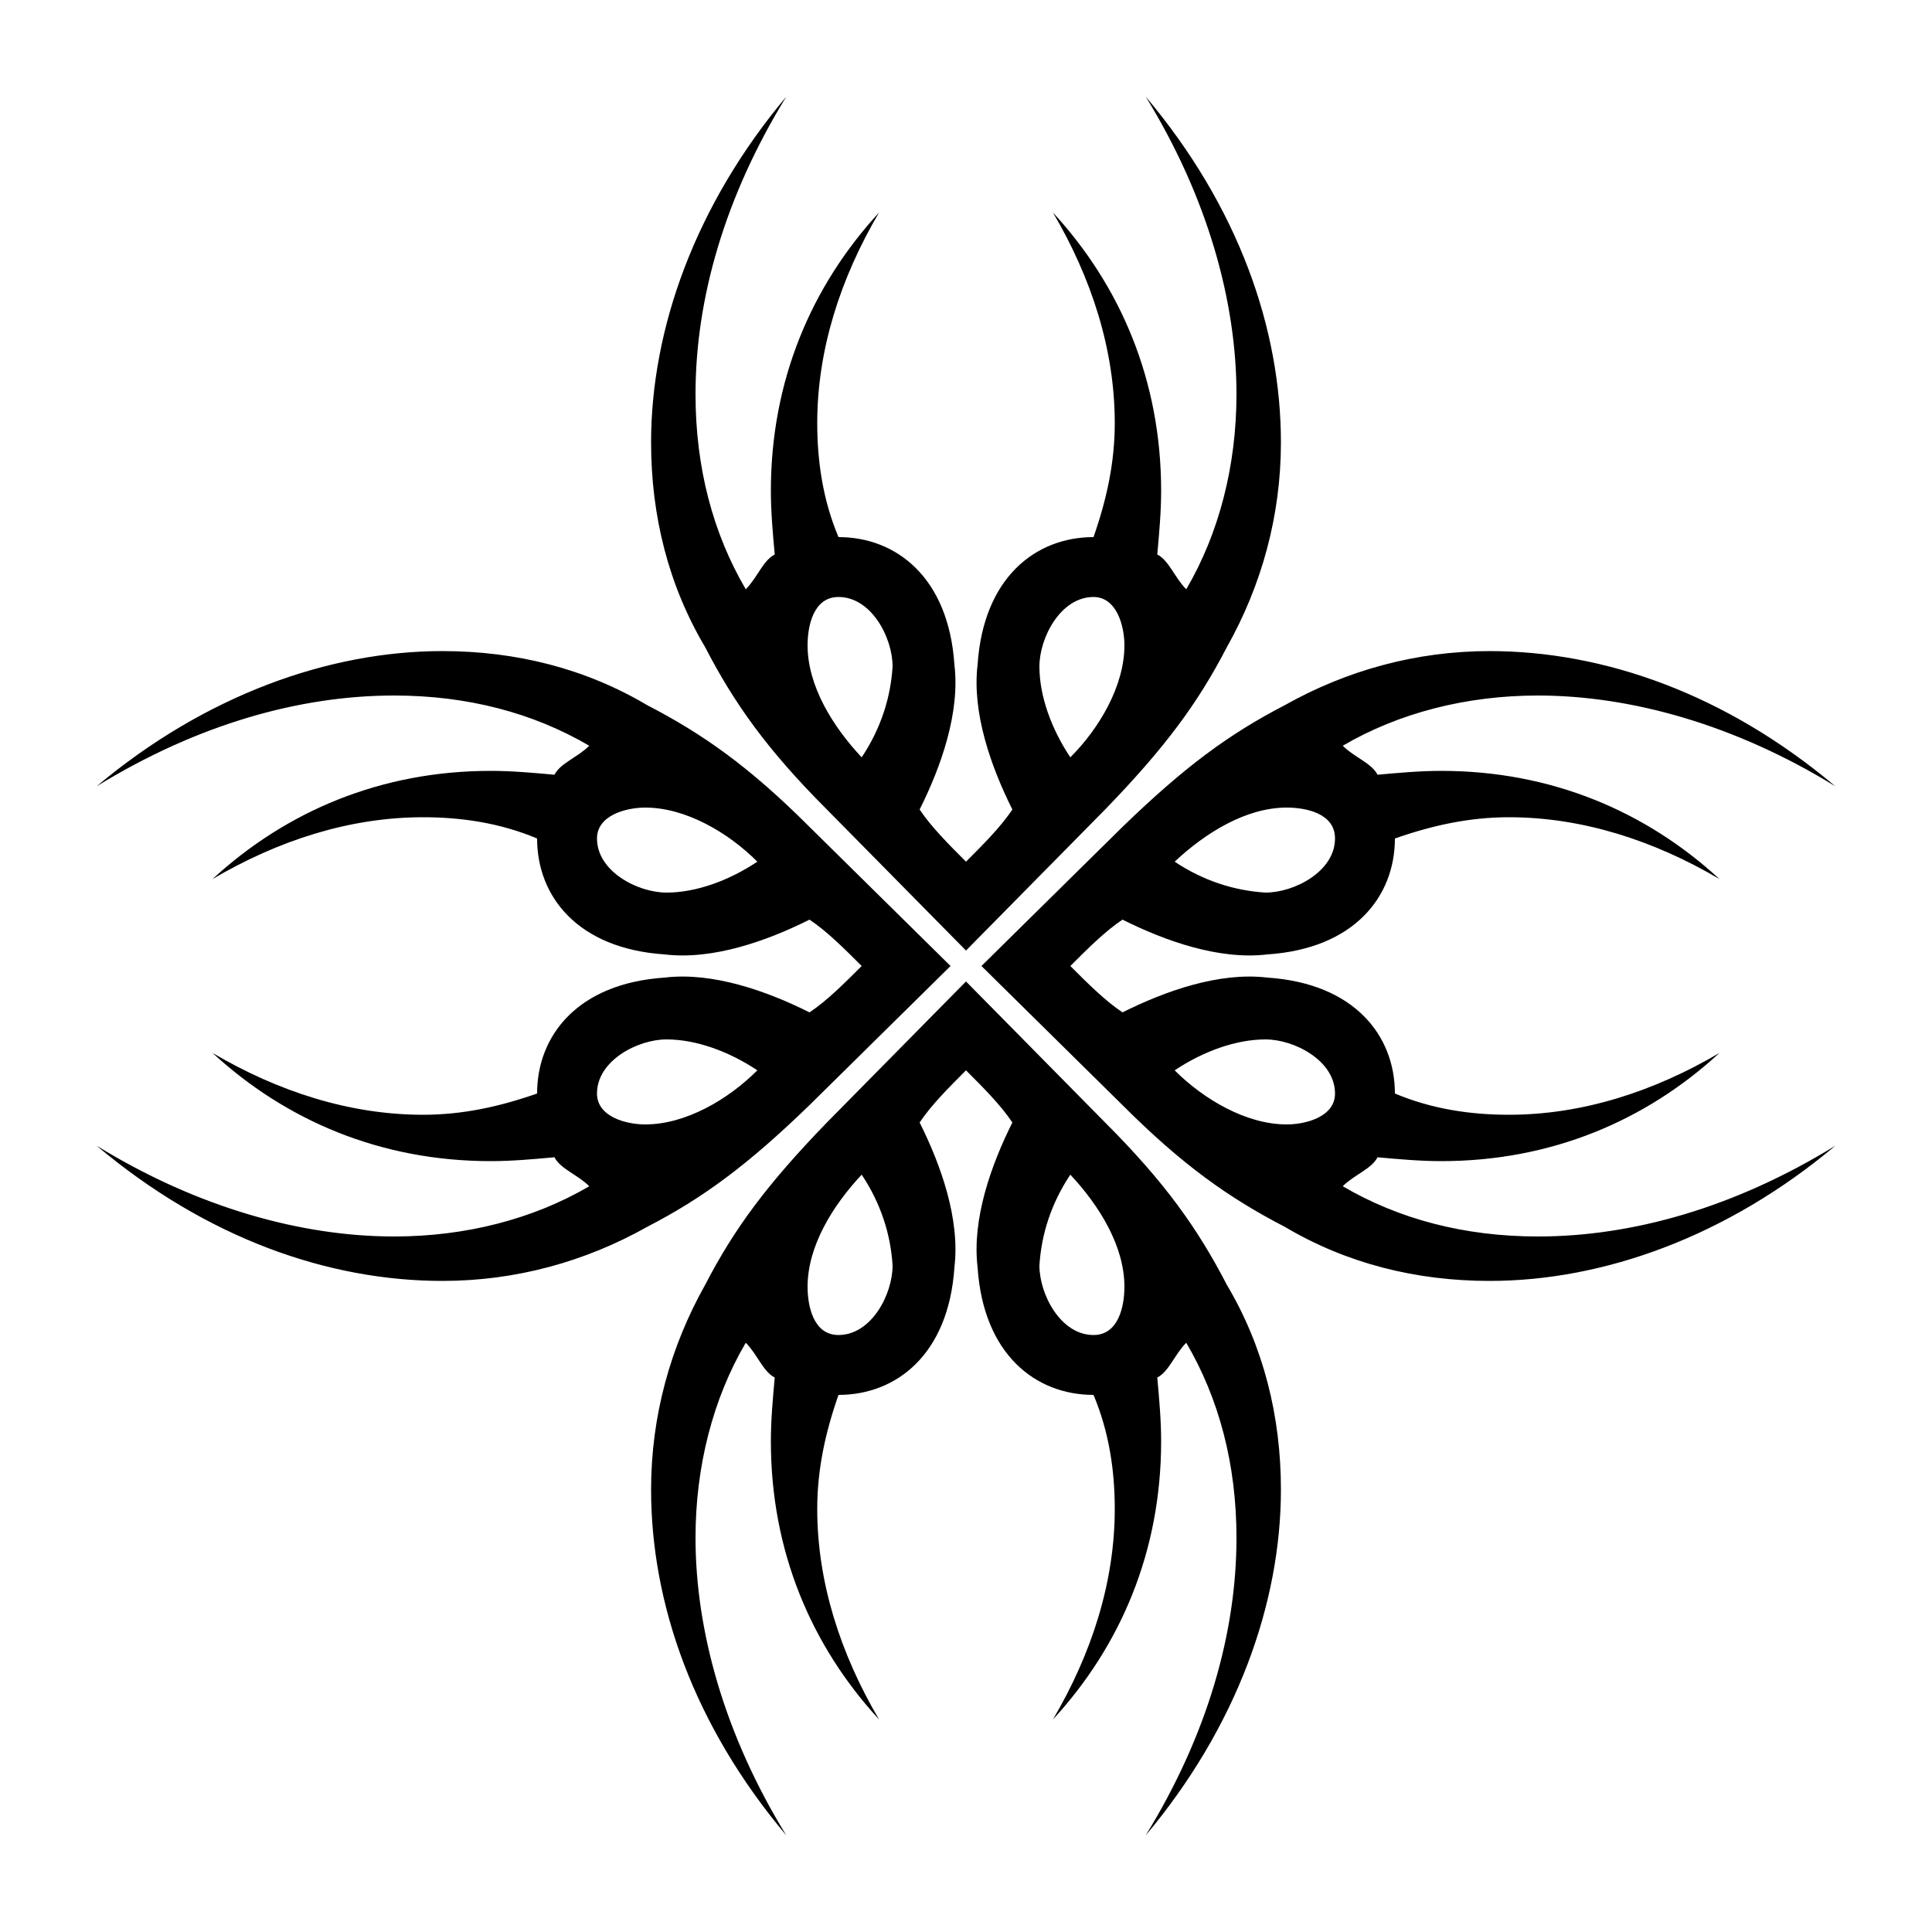 <svg height='100px' width='100px'  fill="#000000" xmlns="http://www.w3.org/2000/svg" xmlns:xlink="http://www.w3.org/1999/xlink" version="1.1" x="0px" y="0px" viewBox="0 0 100 100" style="enable-background:new 0 0 100 100;" xml:space="preserve"><style type="text/css">
	.st0{fill-rule:evenodd;clip-rule:evenodd;}
</style><path class="st0" d="M42.8,41.9c-3.1-3.1-4.8-5.5-6.3-8.4c-1.9-3.2-2.8-6.8-2.8-10.6c0-5.9,2.3-12.3,7-17.9  C37.5,10.2,36,15.5,36,20.4c0,3.8,0.9,7.2,2.6,10.1c0.6-0.6,0.9-1.5,1.5-1.8c-0.1-1.1-0.2-2.2-0.2-3.3c0-5.7,2.1-10.6,5.6-14.4  c-2,3.4-3.2,7.1-3.2,10.9c0,2,0.3,4,1.1,5.9c3,0,5.7,2.1,6,6.6c0.3,2.5-0.7,5.3-1.8,7.5c0.6,0.9,1.5,1.8,2.4,2.7  c0.9-0.9,1.8-1.8,2.4-2.7c-1.1-2.2-2.1-5-1.8-7.5c0.3-4.5,3-6.6,6-6.6c0.7-2,1.1-3.9,1.1-5.9c0-3.8-1.2-7.5-3.2-10.9  c3.5,3.8,5.6,8.7,5.6,14.4c0,1.1-0.1,2.2-0.2,3.3c0.6,0.3,0.9,1.2,1.5,1.8c1.7-2.9,2.6-6.4,2.6-10.1c0-4.8-1.5-10.2-4.7-15.4  c4.8,5.7,7,12,7,17.9c0,3.8-1,7.4-2.8,10.6c-1.5,2.9-3.2,5.2-6.3,8.4L50,49.2L42.8,41.9L42.8,41.9z M41.9,57.2l7.3-7.2l-7.3-7.2  c-3.1-3.1-5.5-4.8-8.4-6.3c-3.2-1.9-6.8-2.8-10.6-2.8c-5.9,0-12.3,2.3-17.9,7c5.2-3.2,10.5-4.7,15.4-4.7c3.8,0,7.2,0.9,10.1,2.6  c-0.6,0.6-1.5,0.9-1.8,1.5c-1.1-0.1-2.2-0.2-3.3-0.2c-5.7,0-10.6,2.1-14.4,5.6c3.4-2,7.1-3.2,10.9-3.2c2,0,4,0.3,5.9,1.1  c0,3,2.1,5.7,6.6,6c2.5,0.3,5.3-0.7,7.5-1.8c0.9,0.6,1.8,1.5,2.7,2.4c-0.9,0.9-1.8,1.8-2.7,2.4c-2.2-1.1-5-2.1-7.5-1.8  c-4.5,0.3-6.6,3-6.6,6c-2,0.7-3.9,1.1-5.9,1.1c-3.8,0-7.5-1.2-10.9-3.2c3.8,3.5,8.7,5.6,14.4,5.6c1.1,0,2.2-0.1,3.3-0.2  c0.3,0.6,1.2,0.9,1.8,1.5c-2.9,1.7-6.4,2.6-10.1,2.6c-4.8,0-10.2-1.5-15.4-4.7c5.7,4.8,12,7,17.9,7c3.8,0,7.4-1,10.6-2.8  C36.4,62,38.7,60.3,41.9,57.2L41.9,57.2z M28.7,40.1L28.7,40.1L28.7,40.1z M33.4,41.8c-1,0-2.5,0.4-2.5,1.6c0,1.7,2.1,2.8,3.6,2.8  c1.5,0,3.2-0.6,4.7-1.6C37.7,43.1,35.5,41.8,33.4,41.8L33.4,41.8z M28.7,59.9L28.7,59.9L28.7,59.9z M33.4,58.2c-1,0-2.5-0.4-2.5-1.6  c0-1.7,2.1-2.8,3.6-2.8c1.5,0,3.2,0.6,4.7,1.6C37.7,56.9,35.5,58.2,33.4,58.2L33.4,58.2z M57.2,58.1c3.1,3.1,4.8,5.5,6.3,8.4  c1.9,3.2,2.8,6.8,2.8,10.6c0,5.9-2.3,12.3-7,17.9c3.2-5.2,4.7-10.5,4.7-15.4c0-3.8-0.9-7.2-2.6-10.1c-0.6,0.6-0.9,1.5-1.5,1.8  c0.1,1.1,0.2,2.2,0.2,3.3c0,5.7-2.1,10.6-5.6,14.4c2-3.4,3.2-7.1,3.2-10.9c0-2-0.3-4-1.1-5.9c-3,0-5.7-2.1-6-6.6  c-0.3-2.5,0.7-5.3,1.8-7.5c-0.6-0.9-1.5-1.8-2.4-2.7c-0.9,0.9-1.8,1.8-2.4,2.7c1.1,2.2,2.1,5,1.8,7.5c-0.3,4.5-3,6.6-6,6.6  c-0.7,2-1.1,3.9-1.1,5.9c0,3.8,1.2,7.5,3.2,10.9c-3.5-3.8-5.6-8.7-5.6-14.4c0-1.1,0.1-2.2,0.2-3.3c-0.6-0.3-0.9-1.2-1.5-1.8  c-1.7,2.9-2.6,6.4-2.6,10.1c0,4.8,1.5,10.2,4.7,15.4c-4.8-5.7-7-12-7-17.9c0-3.8,1-7.4,2.8-10.6c1.5-2.9,3.2-5.2,6.3-8.4l7.2-7.3  L57.2,58.1L57.2,58.1z M40.1,71.3L40.1,71.3L40.1,71.3z M41.8,66.6c0-2.1,1.3-4.2,2.8-5.8c1,1.5,1.5,3.1,1.6,4.7  c0,1.5-1.1,3.6-2.8,3.6C42.1,69.1,41.8,67.6,41.8,66.6L41.8,66.6z M59.9,71.3L59.9,71.3L59.9,71.3z M58.2,66.6  c0-2.1-1.3-4.2-2.8-5.8c-1,1.5-1.5,3.1-1.6,4.7c0,1.5,1.1,3.6,2.8,3.6C57.9,69.1,58.2,67.6,58.2,66.6L58.2,66.6z M58.1,42.8L50.8,50  l7.3,7.2c3.1,3.1,5.5,4.8,8.4,6.3c3.2,1.9,6.8,2.8,10.6,2.8c5.9,0,12.3-2.3,17.9-7C89.8,62.5,84.5,64,79.6,64  c-3.8,0-7.2-0.9-10.1-2.6c0.6-0.6,1.5-0.9,1.8-1.5c1.1,0.1,2.2,0.2,3.3,0.2c5.7,0,10.6-2.1,14.4-5.6c-3.4,2-7.1,3.2-10.9,3.2  c-2,0-4-0.3-5.9-1.1c0-3-2.1-5.7-6.6-6c-2.5-0.3-5.3,0.7-7.5,1.8c-0.9-0.6-1.8-1.5-2.7-2.4c0.9-0.9,1.8-1.8,2.7-2.4  c2.2,1.1,5,2.1,7.5,1.8c4.5-0.3,6.6-3,6.6-6c2-0.7,3.9-1.1,5.9-1.1c3.8,0,7.5,1.2,10.9,3.2c-3.8-3.5-8.7-5.6-14.4-5.6  c-1.1,0-2.2,0.1-3.3,0.2c-0.3-0.6-1.2-0.9-1.8-1.5c2.9-1.7,6.4-2.6,10.1-2.6c4.8,0,10.2,1.5,15.4,4.7c-5.7-4.8-12-7-17.9-7  c-3.8,0-7.4,1-10.6,2.8C63.6,38,61.3,39.7,58.1,42.8L58.1,42.8z M71.3,59.9L71.3,59.9L71.3,59.9z M66.6,58.2c1,0,2.5-0.4,2.5-1.6  c0-1.7-2.1-2.8-3.6-2.8c-1.5,0-3.2,0.6-4.7,1.6C62.3,56.9,64.5,58.2,66.6,58.2L66.6,58.2z M71.3,40.1L71.3,40.1L71.3,40.1z   M66.6,41.8c-2.1,0-4.2,1.3-5.8,2.8c1.5,1,3.1,1.5,4.7,1.6c1.5,0,3.6-1.1,3.6-2.8C69.1,42.1,67.6,41.8,66.6,41.8L66.6,41.8z   M59.9,28.7L59.9,28.7L59.9,28.7z M58.2,33.4c0-1-0.4-2.5-1.6-2.5c-1.7,0-2.8,2.1-2.8,3.6c0,1.5,0.6,3.2,1.6,4.7  C56.9,37.7,58.2,35.5,58.2,33.4L58.2,33.4z M40.1,28.7L40.1,28.7L40.1,28.7z M41.8,33.4c0,2.1,1.3,4.2,2.8,5.8  c1-1.5,1.5-3.1,1.6-4.7c0-1.5-1.1-3.6-2.8-3.6C42.1,30.9,41.8,32.4,41.8,33.4z"></path></svg>